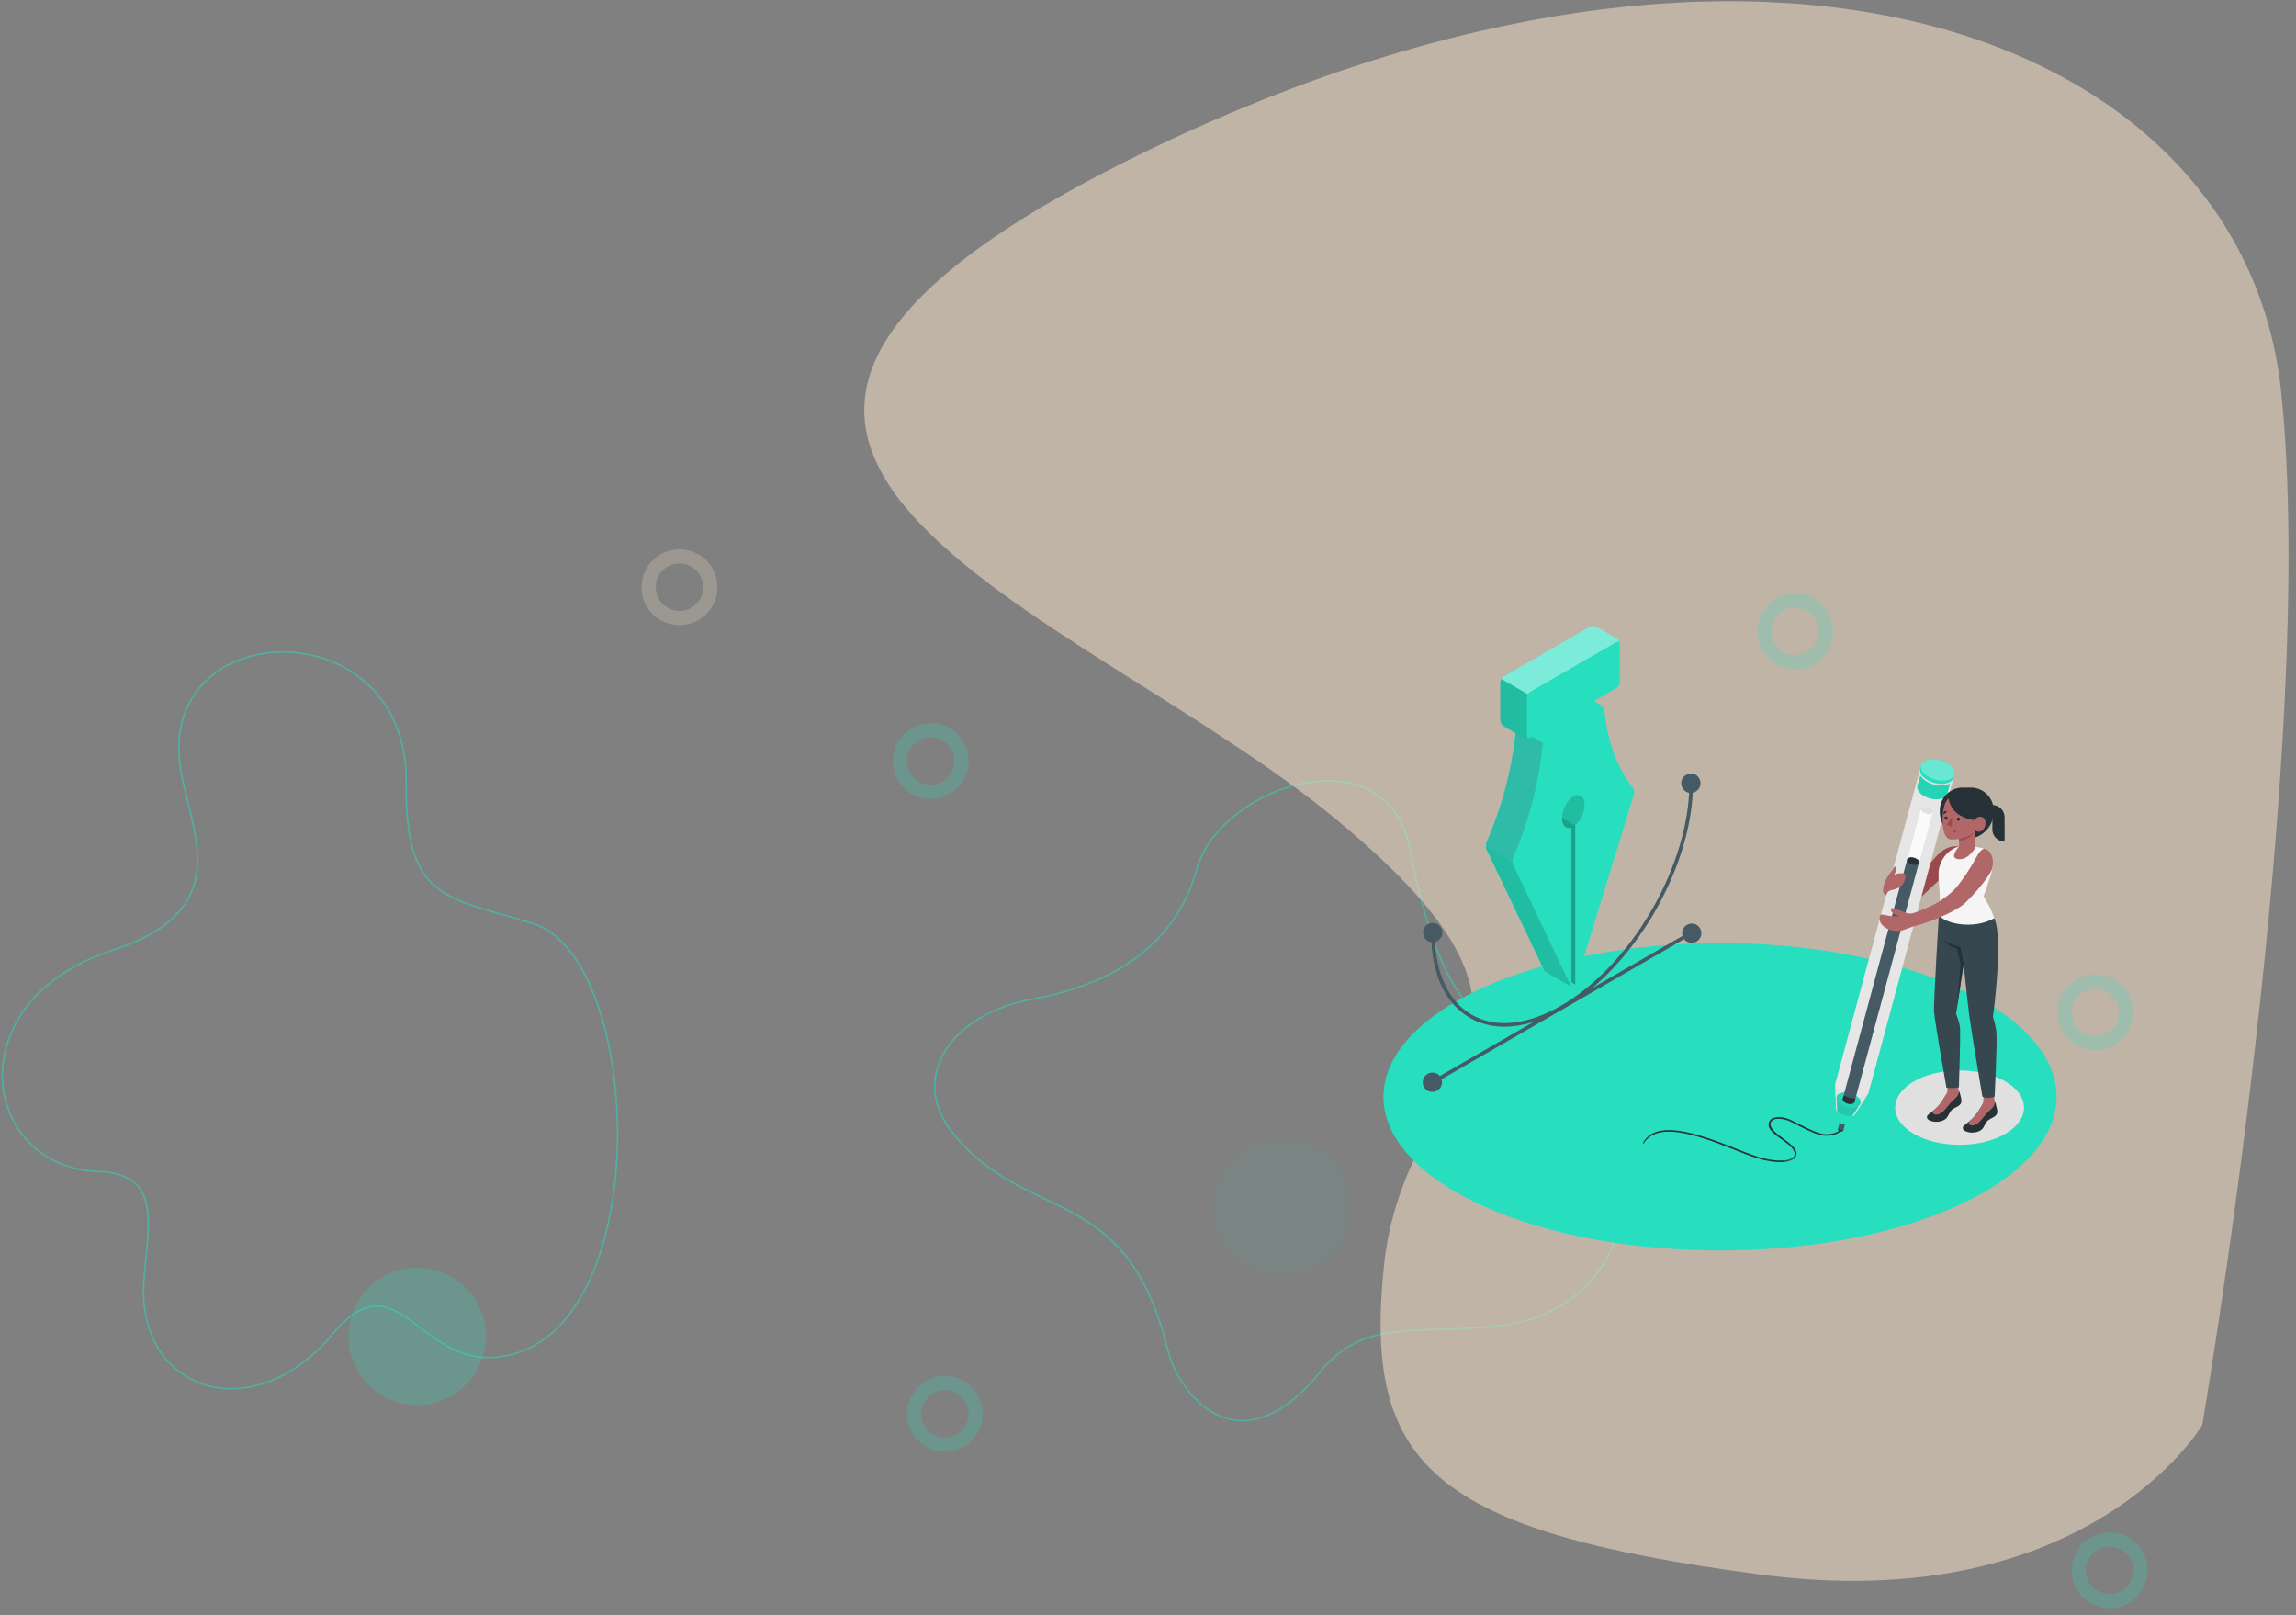 <svg 
 xmlns="http://www.w3.org/2000/svg"
 xmlns:xlink="http://www.w3.org/1999/xlink"
 width="1453px" height="1022px">
<rect width="100%" height="100%" fill="#808080" stroke="none"/>
<path fill-rule="evenodd"  stroke="rgb(39, 222, 191)" stroke-width="1px" stroke-linecap="butt" stroke-linejoin="miter" opacity="0.502" fill="none"
 d="M891.958,536.244 C906.692,609.412 923.570,651.294 978.517,668.253 C1049.772,690.246 1050.478,825.661 951.179,838.482 C899.257,845.184 863.928,832.621 835.559,867.828 C784.967,930.631 746.246,883.172 739.055,854.084 C712.463,746.536 649.742,775.706 602.582,716.309 C574.810,681.346 601.971,641.350 653.649,632.043 C732.570,617.837 751.116,571.804 757.425,549.716 C772.661,496.397 877.224,463.062 891.958,536.244 Z"/>
<path fill-rule="evenodd"  stroke="rgb(39, 222, 191)" stroke-width="1px" stroke-linecap="butt" stroke-linejoin="miter" opacity="0.502" fill="none"
 d="M257.040,495.244 C256.281,569.878 282.140,567.259 337.074,584.218 C408.329,606.211 415.682,845.591 316.383,858.413 C264.462,865.115 251.776,794.456 210.355,844.167 C160.156,904.405 86.215,880.663 91.072,810.344 C93.446,775.937 103.513,742.616 62.133,741.137 C-11.686,738.505 -28.700,633.644 71.291,601.177 C149.642,575.739 121.042,527.100 114.367,486.873 C98.086,388.849 258.180,383.762 257.040,495.244 Z"/>
<path fill-rule="evenodd"  opacity="0.502" fill="rgb(255, 231, 204)"
 d="M1393.646,901.683 C1393.646,901.683 1321.489,1023.588 1113.791,996.112 C906.093,968.636 862.623,926.876 875.871,800.322 C889.119,673.768 1012.519,657.005 846.300,518.972 C680.081,380.938 336.164,284.339 725.931,95.454 C1115.698,-93.430 1419.928,22.512 1443.584,247.592 C1467.241,472.672 1393.646,901.683 1393.646,901.683 Z"/>
<path fill-rule="evenodd"  fill="rgb(39, 222, 191)"
 d="M937.890,762.665 C1021.067,800.640 1155.931,800.640 1239.117,762.665 C1322.294,724.690 1322.294,663.115 1239.117,625.140 C1155.940,587.165 1021.067,587.165 937.890,625.140 C854.703,663.115 854.703,724.690 937.890,762.665 Z"/>
<path fill-rule="evenodd"  fill="rgb(224, 224, 224)"
 d="M1240.116,724.282 C1217.581,724.282 1199.366,713.767 1199.366,700.759 C1199.366,687.751 1217.581,677.236 1240.116,677.236 C1262.651,677.236 1280.866,687.751 1280.866,700.759 C1280.866,713.767 1262.651,724.282 1240.116,724.282 Z"/>
<path fill-rule="evenodd"  fill="rgb(39, 222, 191)"
 d="M978.854,494.056 C974.865,496.364 971.615,502.551 971.615,507.880 C971.615,512.624 974.203,515.085 977.581,513.930 L977.581,614.626 L940.879,537.615 C940.268,536.325 940.242,534.229 940.802,532.914 C950.069,511.470 956.909,487.310 959.243,462.522 C959.378,461.105 960.473,459.365 961.703,458.652 L995.987,438.855 C997.226,438.142 998.329,438.719 998.482,440.136 C1000.782,461.580 1007.350,477.491 1016.243,488.193 C1017.160,489.287 1017.601,491.247 1017.185,492.614 C1012.026,509.382 982.291,606.089 980.127,613.149 L980.127,512.454 C983.521,509.696 986.092,504.265 986.092,499.521 C986.084,494.184 982.851,491.748 978.854,494.056 Z"/>
<path fill-rule="evenodd"  fill="rgb(39, 222, 191)"
 d="M1033.979,502.313 L996.921,622.849 L994.392,621.381 L994.392,624.317 L977.581,614.626 L940.879,537.615 C940.268,536.325 940.242,534.229 940.802,532.914 C950.069,511.470 956.909,487.310 959.243,462.522 C959.378,461.105 960.473,459.365 961.704,458.652 L995.987,438.855 C997.226,438.142 999.229,438.142 1000.459,438.855 L1012.781,445.965 C1014.020,446.678 1015.123,448.410 1015.276,449.827 C1017.576,471.279 1024.144,487.191 1033.037,497.892 C1033.954,498.995 1034.403,500.947 1033.979,502.313 Z"/>
<path fill-rule="evenodd"  opacity="0.149" fill="rgb(0, 0, 0)"
 d="M1002.886,509.212 C1002.886,513.964 1000.315,519.396 996.921,522.145 L996.921,622.840 L994.392,621.372 L994.392,624.309 L994.392,523.613 C990.997,524.767 988.426,522.323 988.426,517.579 C988.426,512.250 991.659,506.055 995.665,503.747 C999.653,501.439 1002.886,503.891 1002.886,509.212 Z"/>
<path fill-rule="evenodd"  fill="rgb(39, 222, 191)"
 d="M1033.979,502.313 L996.921,622.849 L996.921,522.145 C1000.315,519.395 1002.886,513.973 1002.886,509.212 C1002.886,503.891 999.653,501.439 995.665,503.747 C991.668,506.055 988.426,512.242 988.426,517.579 C988.426,522.323 990.997,524.776 994.392,523.613 L994.392,624.309 L957.681,547.315 C957.070,546.025 957.036,543.929 957.605,542.613 C966.871,521.169 973.720,497.009 976.053,472.213 C976.189,470.796 977.284,469.056 978.514,468.343 L1012.789,448.554 C1014.029,447.841 1015.132,448.418 1015.276,449.835 C1017.576,471.288 1024.144,487.199 1033.037,497.900 C1033.954,498.995 1034.403,500.947 1033.979,502.313 Z"/>
<path fill-rule="evenodd"  opacity="0.251" fill="rgb(69, 90, 100)"
 d="M976.741,470.236 C976.359,470.864 976.113,471.577 976.045,472.213 C973.720,497.009 966.863,521.169 957.596,542.613 C957.299,543.326 957.163,544.268 957.206,545.185 L940.412,535.485 C940.370,534.569 940.505,533.618 940.802,532.897 C950.078,511.453 956.917,487.293 959.243,462.505 C959.302,461.860 959.565,461.164 959.947,460.519 L976.741,470.236 Z"/>
<path fill-rule="evenodd"  opacity="0.149" fill="rgb(69, 90, 100)"
 d="M1015.217,433.471 C1014.936,432.316 1013.918,431.901 1012.798,432.554 L978.514,452.352 C977.835,452.742 977.199,453.446 976.749,454.244 L959.955,444.536 C960.414,443.747 961.042,443.051 961.712,442.652 L995.996,422.855 C997.235,422.142 999.237,422.142 1000.485,422.855 L1012.798,429.965 C1013.927,430.619 1014.945,432.130 1015.217,433.471 Z"/>
<path fill-rule="evenodd"  fill="rgb(39, 222, 191)"
 d="M951.707,427.908 L1006.009,396.552 C1007.248,395.839 1009.251,395.839 1010.481,396.552 L1022.803,403.671 C1024.042,404.384 1025.043,406.124 1025.043,407.549 L1025.043,431.472 C1025.043,432.897 1024.042,434.637 1022.803,435.349 L968.501,466.705 C967.262,467.418 965.259,467.418 964.029,466.705 L951.707,459.586 C950.468,458.873 949.467,457.133 949.467,455.708 L949.467,431.785 C949.467,430.360 950.468,428.620 951.707,427.908 Z"/>
<path fill-rule="evenodd"  opacity="0.4" fill="rgb(255, 255, 255)"
 d="M1025.026,407.185 C1024.874,406.030 1023.932,405.606 1022.803,406.251 L968.509,437.598 C967.890,437.946 967.330,438.566 966.931,439.270 L950.120,429.571 C950.536,428.866 951.096,428.247 951.715,427.899 L1006.009,396.534 C1007.248,395.822 1009.242,395.822 1010.481,396.534 L1022.803,403.654 C1023.940,404.325 1024.882,405.844 1025.026,407.185 Z"/>
<path fill-rule="evenodd"  opacity="0.149" fill="rgb(0, 0, 0)"
 d="M968.144,466.875 C968.127,466.884 968.110,466.884 968.093,466.892 C968.051,466.901 968.009,466.926 967.958,466.935 C967.915,466.969 967.864,466.977 967.813,466.994 C967.737,467.028 967.669,467.045 967.593,467.053 C967.508,467.070 967.415,467.096 967.321,467.113 C967.270,467.122 967.211,467.130 967.135,467.147 C967.007,467.164 966.880,467.189 966.753,467.198 C965.794,467.291 964.767,467.122 964.020,466.688 L951.698,459.577 C950.459,458.865 949.458,457.125 949.458,455.699 L949.458,431.768 C949.458,431.056 949.704,430.267 950.111,429.571 L966.922,439.270 C966.507,439.974 966.260,440.755 966.260,441.468 L966.260,465.399 C966.260,466.409 966.770,467.003 967.499,467.003 C967.601,467.003 967.703,466.994 967.822,466.960 C967.924,466.952 968.034,466.918 968.144,466.875 Z"/>
<path fill-rule="evenodd"  opacity="0.149" fill="rgb(0, 0, 0)"
 d="M994.392,624.309 L977.581,614.617 L940.887,537.615 C940.607,537.030 940.454,536.274 940.412,535.494 L957.206,545.193 C957.240,545.965 957.401,546.729 957.681,547.323 L994.392,624.309 Z"/>
<path fill-rule="evenodd"  opacity="0.149" fill="rgb(0, 0, 0)"
 d="M996.921,522.145 L996.921,622.840 L994.392,621.372 L994.392,624.309 L994.392,523.613 C990.997,524.767 988.426,522.323 988.426,517.579 C988.426,517.469 988.426,517.359 988.434,517.249 L996.921,522.145 Z"/>
<path fill-rule="evenodd"  fill="rgb(69, 90, 100)"
 d="M1074.542,493.191 C1074.542,490.458 1072.625,489.346 1070.257,490.713 C1067.890,492.079 1065.972,495.406 1065.972,498.138 C1065.972,500.353 1067.236,501.473 1068.976,501.108 C1066.557,551.694 1031.153,611.308 987.959,636.240 C966.498,648.630 946.378,650.666 931.306,641.968 C917.075,633.754 908.886,616.841 908.021,594.107 C909.786,592.478 911.084,589.855 911.084,587.615 C911.084,584.882 909.166,583.771 906.799,585.137 C904.431,586.503 902.513,589.830 902.513,592.562 C902.513,594.896 903.913,596.033 905.797,595.464 C906.951,618.369 915.505,635.468 930.169,643.937 C936.678,647.696 944.052,649.563 952.029,649.563 C963.426,649.563 976.045,645.753 989.105,638.218 C1033.292,612.708 1069.442,551.422 1071.318,499.844 C1073.159,498.223 1074.542,495.499 1074.542,493.191 Z"/>
<path fill-rule="evenodd"  fill="rgb(69, 90, 100)"
 d="M1070.257,585.298 C1068.288,586.435 1066.642,588.930 1066.141,591.315 L910.855,680.970 C910.303,679.290 908.700,678.764 906.790,679.867 C904.423,681.233 902.505,684.560 902.505,687.292 C902.505,690.025 904.423,691.137 906.790,689.770 C908.818,688.599 910.507,685.994 910.957,683.550 L1066.141,593.954 C1066.642,595.753 1068.288,596.347 1070.257,595.210 C1072.625,593.844 1074.542,590.517 1074.542,587.785 C1074.542,585.044 1072.625,583.932 1070.257,585.298 Z"/>
<path fill-rule="evenodd"  fill="rgb(69, 90, 100)"
 d="M912.781,590.025 C912.781,593.394 910.049,596.127 906.680,596.127 C903.311,596.127 900.578,593.394 900.578,590.025 C900.578,586.656 903.311,583.924 906.680,583.924 C910.049,583.924 912.781,586.656 912.781,590.025 Z"/>
<path fill-rule="evenodd"  fill="rgb(69, 90, 100)"
 d="M906.451,690.797 C903.077,690.797 900.349,688.069 900.349,684.695 C900.349,681.321 903.077,678.594 906.451,678.594 C909.825,678.594 912.552,681.321 912.552,684.695 C912.552,688.069 909.825,690.797 906.451,690.797 Z"/>
<path fill-rule="evenodd"  fill="rgb(69, 90, 100)"
 d="M1076.698,590.415 C1076.698,593.784 1073.965,596.517 1070.596,596.517 C1067.228,596.517 1064.495,593.784 1064.495,590.415 C1064.495,587.046 1067.228,584.314 1070.596,584.314 C1073.965,584.314 1076.698,587.046 1076.698,590.415 Z"/>
<path fill-rule="evenodd"  fill="rgb(69, 90, 100)"
 d="M1076.138,495.541 C1076.138,498.910 1073.405,501.643 1070.036,501.643 C1066.667,501.643 1063.935,498.910 1063.935,495.541 C1063.935,492.172 1066.667,489.440 1070.036,489.440 C1073.405,489.440 1076.138,492.172 1076.138,495.541 Z"/>
<path fill-rule="evenodd"  fill="rgb(38, 50, 56)"
 d="M1164.734,714.074 C1163.479,716.849 1158.871,717.494 1156.197,717.579 C1152.124,717.715 1148.373,715.882 1144.758,714.236 C1142.212,713.081 1139.743,711.757 1137.231,710.518 C1134.745,709.297 1132.224,707.862 1129.500,707.251 C1126.250,706.522 1120.539,706.165 1119.410,710.298 C1118.188,714.762 1124.315,718.512 1127.201,720.659 C1130.010,722.747 1134.049,725.165 1135.458,728.577 C1137.172,732.727 1131.537,734.033 1128.567,734.194 C1120.132,734.644 1111.841,731.878 1104.085,728.857 C1092.959,724.520 1081.885,719.768 1070.242,716.959 C1060.509,714.609 1045.353,712.275 1039.726,723.112 C1039.616,723.324 1039.964,723.731 1040.108,723.485 C1046.210,713.471 1060.178,715.542 1069.792,717.867 C1081.563,720.710 1092.730,725.547 1103.983,729.909 C1111.510,732.820 1119.410,735.357 1127.566,735.213 C1131.291,735.145 1138.810,733.567 1136.484,728.161 C1135.279,725.352 1132.411,723.273 1130.069,721.474 C1127.184,719.259 1123.917,717.214 1121.642,714.320 C1120.191,712.479 1119.733,709.789 1122.211,708.499 C1124.324,707.404 1127.243,707.777 1129.458,708.320 C1132.852,709.152 1136.069,711.112 1139.175,712.683 C1142.043,714.125 1144.928,715.517 1147.898,716.747 C1151.344,718.173 1154.789,718.953 1158.506,718.334 C1160.958,717.927 1164.607,717.036 1165.617,714.431 C1165.821,713.913 1164.947,713.599 1164.734,714.074 L1164.734,714.074 Z"/>
<path fill-rule="evenodd"  fill="rgb(154, 74, 77)"
 d="M1223.925,543.385 C1219.580,548.579 1212.409,555.588 1208.336,560.697 C1206.197,563.379 1204.984,566.705 1205.035,570.133 C1205.069,572.679 1205.764,574.801 1208.251,573.715 C1210.050,572.934 1211.187,572.000 1213.809,569.412 C1216.168,567.087 1227.574,556.395 1227.574,556.395 C1227.574,556.395 1229.712,543.258 1233.234,542.189 C1236.756,541.120 1239.760,535.493 1239.760,535.493 C1234.015,534.917 1229.432,536.801 1223.925,543.385 Z"/>
<path fill-rule="evenodd"  fill="rgb(230, 230, 230)"
 d="M1161.467,685.535 C1161.476,685.501 1161.493,685.468 1161.501,685.434 L1214.904,487.403 C1214.913,487.394 1214.913,487.394 1214.913,487.386 L1214.929,487.335 C1214.946,487.293 1214.955,487.242 1214.980,487.191 C1215.065,486.919 1215.193,486.639 1215.362,486.393 C1215.532,486.122 1215.736,485.867 1215.973,485.621 C1216.703,484.891 1217.772,484.297 1219.156,483.941 C1223.908,482.676 1230.569,484.484 1234.040,487.963 C1235.398,489.329 1236.060,490.747 1236.085,492.036 C1236.094,492.401 1236.051,492.758 1235.958,493.089 L1183.073,689.202 L1182.521,691.255 L1182.513,691.255 L1182.513,691.264 C1182.114,692.800 1180.663,694.047 1178.312,694.692 C1173.543,695.948 1166.865,694.149 1163.402,690.669 C1161.662,688.930 1161.043,687.088 1161.467,685.535 Z"/>
<path fill-rule="evenodd"  fill="rgb(69, 90, 100)"
 d="M1163.258,713.743 L1163.258,713.743 L1164.599,708.423 L1164.599,708.423 C1164.658,708.151 1164.896,707.930 1165.303,707.820 C1166.084,707.616 1167.187,707.913 1167.755,708.482 C1168.044,708.771 1168.137,709.067 1168.069,709.330 L1168.069,709.330 L1166.746,714.642 L1166.746,714.642 C1166.661,714.923 1166.508,715.194 1166.287,715.415 C1165.583,716.119 1164.437,716.119 1163.733,715.406 C1163.283,714.965 1163.122,714.329 1163.258,713.743 Z"/>
<path fill-rule="evenodd"  fill="rgb(38, 50, 56)"
 d="M1163.215,714.091 L1163.215,714.074 C1163.224,713.972 1163.232,713.862 1163.249,713.760 C1163.258,713.752 1163.249,713.743 1163.258,713.743 C1163.648,714.838 1165.787,715.551 1166.703,714.753 C1166.695,714.787 1166.686,714.829 1166.669,714.855 C1166.661,714.889 1166.635,714.948 1166.635,714.948 C1166.559,715.126 1166.440,715.279 1166.296,715.424 C1165.592,716.128 1164.446,716.119 1163.742,715.406 C1163.368,715.050 1163.190,714.566 1163.215,714.091 Z"/>
<path fill-rule="evenodd"  fill="rgb(224, 224, 224)"
 d="M1163.207,704.001 C1165.184,705.995 1168.994,707.022 1171.710,706.301 C1172.737,706.029 1173.467,705.546 1173.857,704.935 L1181.749,692.706 C1181.036,693.580 1179.865,694.267 1178.295,694.701 C1173.526,695.965 1166.856,694.157 1163.385,690.678 C1162.197,689.490 1161.544,688.243 1161.382,687.080 L1162.027,701.600 C1162.027,701.693 1162.036,701.795 1162.044,701.888 C1162.121,702.559 1162.494,703.288 1163.207,704.001 Z"/>
<path fill-rule="evenodd"  opacity="0.102" fill="rgb(0, 0, 0)"
 d="M1163.733,697.603 C1166.186,700.063 1170.912,701.345 1174.290,700.454 C1175.953,700.004 1176.980,699.113 1177.268,698.027 C1177.591,696.924 1177.183,695.625 1175.936,694.370 C1173.501,691.891 1168.774,690.619 1165.396,691.510 C1163.699,691.960 1162.664,692.859 1162.384,693.971 C1162.078,695.074 1162.511,696.381 1163.733,697.603 Z"/>
<path fill-rule="evenodd"  fill="rgb(224, 224, 224)"
 d="M1163.207,704.001 C1165.184,705.995 1168.994,707.022 1171.710,706.301 C1172.737,706.029 1173.467,705.546 1173.857,704.935 L1181.749,692.706 C1181.036,693.580 1179.865,694.267 1178.295,694.701 C1173.526,695.965 1166.856,694.157 1163.385,690.678 C1162.197,689.490 1161.544,688.243 1161.382,687.080 L1162.027,701.600 C1162.027,701.693 1162.036,701.795 1162.044,701.888 C1162.121,702.559 1162.494,703.288 1163.207,704.001 Z"/>
<path fill-rule="evenodd"  fill="rgb(39, 222, 191)"
 d="M1162.927,708.253 L1162.927,708.253 L1162.910,708.253 L1162.316,695.006 C1162.307,694.887 1162.290,694.768 1162.299,694.649 C1162.299,693.249 1163.377,692.061 1165.396,691.527 C1168.748,690.636 1173.458,691.908 1175.911,694.370 C1177.328,695.795 1177.676,697.297 1177.082,698.494 C1177.065,698.528 1177.048,698.544 1177.039,698.570 L1176.836,698.875 L1169.571,710.120 L1169.563,710.120 C1169.342,710.468 1168.935,710.739 1168.350,710.900 C1166.822,711.308 1164.675,710.722 1163.563,709.602 C1163.122,709.144 1162.919,708.677 1162.927,708.253 Z"/>
<path fill-rule="evenodd"  opacity="0.102" fill="rgb(0, 0, 0)"
 d="M1162.927,708.253 L1162.927,708.253 L1162.910,708.253 L1162.316,695.006 C1162.307,694.887 1162.290,694.768 1162.299,694.649 C1162.299,693.249 1163.377,692.061 1165.396,691.527 C1168.748,690.636 1173.458,691.908 1175.911,694.370 C1177.328,695.795 1177.676,697.297 1177.082,698.494 C1177.065,698.528 1177.048,698.544 1177.039,698.570 L1176.836,698.875 L1169.571,710.120 L1169.563,710.120 C1169.342,710.468 1168.935,710.739 1168.350,710.900 C1166.822,711.308 1164.675,710.722 1163.563,709.602 C1163.122,709.144 1162.919,708.677 1162.927,708.253 Z"/>
<path fill-rule="evenodd"  fill="rgb(39, 222, 191)"
 d="M1163.733,697.603 C1166.186,700.063 1170.912,701.345 1174.290,700.454 C1175.953,700.004 1176.980,699.113 1177.268,698.027 C1177.591,696.924 1177.183,695.625 1175.936,694.370 C1173.501,691.891 1168.774,690.619 1165.396,691.510 C1163.699,691.960 1162.664,692.859 1162.384,693.971 C1162.078,695.074 1162.511,696.381 1163.733,697.603 Z"/>
<path fill-rule="evenodd"  fill="rgb(39, 222, 191)"
 d="M1163.733,697.603 C1166.186,700.063 1170.912,701.345 1174.290,700.454 C1175.953,700.004 1176.980,699.113 1177.268,698.027 C1177.591,696.924 1177.183,695.625 1175.936,694.370 C1173.501,691.891 1168.774,690.619 1165.396,691.510 C1163.699,691.960 1162.664,692.859 1162.384,693.971 C1162.078,695.074 1162.511,696.381 1163.733,697.603 Z"/>
<path fill-rule="evenodd"  opacity="0.051" fill="rgb(0, 0, 0)"
 d="M1162.375,693.979 C1162.613,693.037 1163.402,692.256 1164.658,691.756 C1167.815,694.132 1172.525,695.430 1176.488,695.014 C1177.294,696.067 1177.540,697.119 1177.268,698.035 C1176.980,699.122 1175.961,700.004 1174.290,700.462 C1170.912,701.354 1166.186,700.080 1163.733,697.611 C1162.511,696.381 1162.078,695.074 1162.375,693.979 Z"/>
<path fill-rule="evenodd"  fill="rgb(39, 222, 191)"
 d="M1163.572,709.602 C1164.692,710.722 1166.830,711.299 1168.366,710.892 C1168.944,710.730 1169.351,710.459 1169.572,710.111 L1169.589,710.111 L1173.093,704.680 C1172.720,705.121 1172.126,705.469 1171.337,705.682 C1168.876,706.335 1165.439,705.401 1163.657,703.619 C1163.046,703.008 1162.706,702.372 1162.630,701.769 L1162.919,708.261 L1162.935,708.261 C1162.919,708.677 1163.122,709.152 1163.572,709.602 Z"/>
<path fill-rule="evenodd"  fill="rgb(250, 250, 250)"
 d="M1215.761,511.588 C1215.905,511.028 1216.423,510.587 1217.263,510.358 C1218.952,509.917 1221.311,510.553 1222.524,511.784 C1223.144,512.411 1223.365,513.056 1223.203,513.608 L1223.203,513.608 L1214.505,545.736 C1214.565,545.235 1214.335,544.659 1213.792,544.115 C1212.562,542.876 1210.177,542.231 1208.497,542.681 C1207.725,542.885 1207.233,543.284 1207.046,543.767 L1215.761,511.588 Z"/>
<path fill-rule="evenodd"  fill="rgb(224, 224, 224)"
 d="M1216.440,513.404 C1217.662,514.635 1220.021,515.271 1221.710,514.830 C1222.541,514.601 1223.051,514.160 1223.195,513.616 C1223.356,513.065 1223.152,512.411 1222.524,511.792 C1221.311,510.553 1218.943,509.917 1217.263,510.366 C1216.415,510.596 1215.897,511.037 1215.761,511.597 C1215.617,512.140 1215.829,512.793 1216.440,513.404 Z"/>
<path fill-rule="evenodd"  fill="rgb(39, 222, 191)"
 d="M1213.368,497.298 L1213.368,497.298 L1213.394,497.204 C1213.402,497.162 1213.419,497.111 1213.427,497.069 L1215.931,487.836 C1215.956,487.734 1215.982,487.641 1216.007,487.539 L1216.024,487.471 L1216.033,487.471 C1216.482,486.172 1217.747,485.103 1219.775,484.569 C1224.052,483.431 1230.043,485.061 1233.166,488.192 C1234.736,489.771 1235.279,491.426 1234.889,492.834 L1234.889,492.834 L1232.351,502.228 C1232.343,502.254 1232.343,502.270 1232.334,502.296 L1232.317,502.373 L1232.317,502.373 C1231.902,503.722 1230.612,504.825 1228.533,505.376 C1224.256,506.514 1218.264,504.884 1215.142,501.753 C1213.631,500.242 1213.071,498.656 1213.368,497.298 Z"/>
<path fill-rule="evenodd"  opacity="0.051" fill="rgb(0, 0, 0)"
 d="M1213.368,497.298 L1213.368,497.298 L1213.394,497.204 C1213.402,497.162 1213.419,497.111 1213.427,497.069 L1215.931,487.836 C1215.956,487.734 1215.982,487.641 1216.007,487.539 L1216.024,487.471 L1216.033,487.471 C1216.482,486.172 1217.747,485.103 1219.775,484.569 C1224.052,483.431 1230.043,485.061 1233.166,488.192 C1234.736,489.771 1235.279,491.426 1234.889,492.834 L1234.889,492.834 L1232.351,502.228 C1232.343,502.254 1232.343,502.270 1232.334,502.296 L1232.317,502.373 L1232.317,502.373 C1231.902,503.722 1230.612,504.825 1228.533,505.376 C1224.256,506.514 1218.264,504.884 1215.142,501.753 C1213.631,500.242 1213.071,498.656 1213.368,497.298 Z"/>
<path fill-rule="evenodd"  fill="rgb(69, 90, 100)"
 d="M1166.186,695.082 L1169.809,681.691 L1206.868,544.014 C1206.859,543.997 1206.868,543.971 1206.885,543.963 L1206.961,543.674 C1207.148,543.190 1207.640,542.800 1208.412,542.588 C1210.101,542.147 1212.477,542.783 1213.707,544.022 C1214.251,544.565 1214.480,545.134 1214.420,545.643 C1214.429,545.651 1214.420,545.660 1214.420,545.660 L1214.318,546.025 L1177.251,683.694 L1173.636,697.102 C1173.492,697.645 1172.983,698.086 1172.151,698.316 C1170.938,698.638 1169.368,698.392 1168.137,697.772 C1167.959,697.687 1167.806,697.594 1167.645,697.501 C1167.357,697.323 1167.102,697.119 1166.881,696.898 C1166.270,696.279 1166.033,695.625 1166.186,695.082 Z"/>
<path fill-rule="evenodd"  fill="rgb(38, 50, 56)"
 d="M1207.614,545.634 C1208.836,546.865 1211.196,547.501 1212.884,547.060 C1213.716,546.831 1214.225,546.390 1214.369,545.847 C1214.531,545.295 1214.327,544.641 1213.699,544.022 C1212.477,542.783 1210.118,542.147 1208.438,542.596 C1207.589,542.826 1207.071,543.267 1206.936,543.827 C1206.783,544.370 1207.003,545.024 1207.614,545.634 Z"/>
<path fill-rule="evenodd"  fill="rgb(38, 50, 56)"
 d="M1166.186,695.082 L1166.737,693.054 C1168.994,694.225 1171.651,694.938 1174.188,695.065 L1173.636,697.102 C1173.492,697.645 1172.983,698.086 1172.151,698.316 C1170.938,698.638 1169.368,698.392 1168.137,697.772 C1167.645,697.535 1167.221,697.238 1166.881,696.898 C1166.270,696.279 1166.033,695.625 1166.186,695.082 Z"/>
<path fill-rule="evenodd"  fill="rgb(224, 224, 224)"
 d="M1216.813,492.562 C1220.276,496.042 1226.954,497.841 1231.723,496.585 C1234.074,495.948 1235.525,494.701 1235.924,493.157 C1236.382,491.604 1235.797,489.762 1234.040,487.989 C1230.595,484.484 1223.916,482.685 1219.156,483.949 C1216.762,484.586 1215.294,485.858 1214.896,487.428 C1214.471,488.990 1215.091,490.831 1216.813,492.562 Z"/>
<path fill-rule="evenodd"  fill="rgb(39, 222, 191)"
 d="M1217.102,491.519 C1220.564,494.998 1227.243,496.797 1232.012,495.541 C1234.363,494.905 1235.814,493.657 1236.213,492.113 L1236.238,492.045 L1236.807,489.991 C1236.815,489.940 1236.823,489.915 1236.832,489.873 C1236.857,489.762 1236.874,489.660 1236.891,489.542 C1236.917,489.397 1236.925,489.236 1236.925,489.092 C1236.925,488.998 1236.925,488.905 1236.917,488.803 C1236.925,488.786 1236.925,488.769 1236.917,488.752 C1236.908,488.668 1236.900,488.566 1236.883,488.464 C1236.832,488.048 1236.713,487.632 1236.527,487.199 C1236.476,487.080 1236.416,486.953 1236.357,486.843 C1236.331,486.775 1236.306,486.724 1236.263,486.665 C1236.213,486.554 1236.153,486.453 1236.085,486.359 C1235.780,485.850 1235.381,485.349 1234.880,484.857 C1231.418,481.369 1224.748,479.570 1220.004,480.826 C1218.612,481.191 1217.552,481.777 1216.813,482.515 L1216.796,482.532 C1216.686,482.642 1216.576,482.769 1216.482,482.888 L1216.219,483.253 C1216.169,483.330 1216.126,483.415 1216.084,483.491 L1215.999,483.635 C1215.948,483.737 1215.905,483.839 1215.871,483.949 L1215.846,484.017 C1215.812,484.119 1215.770,484.221 1215.744,484.331 L1215.252,486.122 C1215.269,486.062 1215.210,486.223 1215.176,486.368 C1214.760,487.946 1215.379,489.787 1217.102,491.519 Z"/>
<path fill-rule="evenodd"  opacity="0.302" fill="rgb(255, 255, 255)"
 d="M1217.687,489.456 C1221.150,492.936 1227.828,494.735 1232.589,493.479 C1234.940,492.843 1236.391,491.595 1236.790,490.059 C1237.248,488.506 1236.662,486.665 1234.906,484.891 C1231.460,481.395 1224.790,479.587 1220.021,480.852 C1217.628,481.488 1216.168,482.761 1215.761,484.331 C1215.345,485.875 1215.965,487.725 1217.687,489.456 Z"/>
<path fill-rule="evenodd"  fill="rgb(38, 50, 56)"
 d="M1244.622,530.699 L1244.622,530.699 C1254.033,530.699 1261.671,523.070 1261.671,513.650 L1261.671,512.708 C1261.671,504.732 1255.204,498.265 1247.227,498.265 L1242.034,498.265 C1234.057,498.265 1227.591,504.732 1227.591,512.708 L1227.591,513.650 C1227.582,523.070 1235.211,530.699 1244.622,530.699 Z"/>
<path fill-rule="evenodd"  fill="rgb(38, 50, 56)"
 d="M1268.587,532.430 L1268.587,532.430 C1264.310,532.430 1260.848,528.968 1260.848,524.691 L1260.848,509.297 L1260.848,509.297 C1265.124,509.297 1268.587,512.759 1268.587,517.036 L1268.587,532.430 Z"/>
<path fill-rule="evenodd"  fill="rgb(38, 50, 56)"
 d="M1227.081,699.308 C1225.104,701.472 1222.923,703.212 1220.581,704.969 C1220.233,705.231 1219.868,705.512 1219.682,705.902 C1219.376,706.539 1218.901,708.117 1221.803,709.135 C1224.646,710.128 1228.185,709.890 1230.773,708.278 C1233.157,706.784 1233.268,703.670 1235.525,701.897 C1237.197,700.581 1239.284,700.242 1240.634,698.527 C1241.576,697.331 1241.330,695.744 1240.837,693.775 C1240.303,691.629 1240.057,689.999 1239.344,690.160 L1239.463,691.153 C1238.572,692.570 1233.972,692.986 1231.927,692.010 C1231.919,692.002 1228.371,697.891 1227.081,699.308 Z"/>
<path fill-rule="evenodd"  fill="rgb(177, 102, 104)"
 d="M1225.062,701.319 C1225.062,701.319 1225.062,701.311 1225.062,701.302 C1225.749,700.666 1226.428,700.013 1227.081,699.308 C1227.913,698.400 1229.687,695.625 1230.841,693.775 C1231.545,692.647 1232.411,691.230 1232.445,689.728 C1232.496,687.827 1232.309,684.441 1232.309,684.441 L1239.123,683.991 L1239.454,691.145 L1239.454,691.145 C1239.632,692.766 1238.292,694.208 1235.915,696.245 C1233.539,698.290 1230.527,703.059 1228.380,704.256 C1226.233,705.452 1224.697,705.410 1223.780,704.799 C1222.847,704.162 1222.754,703.679 1225.062,701.319 Z"/>
<path fill-rule="evenodd"  fill="rgb(38, 50, 56)"
 d="M1249.782,706.123 C1247.804,708.286 1245.624,710.026 1243.281,711.783 C1242.933,712.046 1242.569,712.326 1242.382,712.716 C1242.076,713.353 1241.601,714.931 1244.503,715.950 C1247.346,716.942 1250.885,716.705 1253.473,715.093 C1255.858,713.599 1255.968,710.485 1258.225,708.711 C1259.897,707.396 1261.985,707.056 1263.334,705.342 C1264.276,704.146 1264.030,702.559 1263.538,700.590 C1263.003,698.443 1262.757,696.813 1262.044,696.975 L1262.163,697.968 C1261.272,699.385 1256.672,699.801 1254.627,698.825 C1254.610,698.816 1251.072,704.705 1249.782,706.123 Z"/>
<path fill-rule="evenodd"  fill="rgb(177, 102, 104)"
 d="M1247.762,708.134 C1247.762,708.134 1247.762,708.125 1247.762,708.117 C1248.449,707.480 1249.128,706.827 1249.782,706.123 C1250.613,705.215 1252.387,702.440 1253.541,700.590 C1254.245,699.461 1255.026,697.968 1255.136,696.474 C1255.255,694.802 1255.170,691.331 1255.170,691.331 L1261.985,691.365 L1262.154,697.959 L1262.154,697.959 C1262.333,699.580 1260.992,701.014 1258.616,703.059 C1256.240,705.104 1253.227,709.873 1251.080,711.070 C1248.933,712.266 1247.397,712.224 1246.481,711.613 C1245.539,710.977 1245.445,710.493 1247.762,708.134 Z"/>
<path fill-rule="evenodd"  fill="rgb(55, 71, 79)"
 d="M1262.061,580.919 C1268.001,593.894 1261.246,643.088 1261.246,643.088 C1261.425,645.193 1263.283,648.469 1263.495,654.901 C1263.775,663.158 1262.307,693.640 1262.307,693.640 C1262.307,693.640 1258.726,695.804 1254.534,693.792 C1254.534,693.792 1247.499,652.406 1246.124,641.527 C1244.928,632.023 1242.628,609.695 1242.628,609.695 L1237.901,641.476 C1237.901,641.476 1240.328,646.780 1240.456,651.575 C1240.625,658.007 1239.675,687.852 1239.675,687.852 C1239.675,687.852 1236.798,688.862 1231.774,688.124 C1231.774,688.124 1224.621,647.730 1223.942,640.025 C1223.543,635.425 1226.980,578.976 1226.980,578.976 L1262.061,580.919 Z"/>
<path fill-rule="evenodd"  fill="rgb(38, 50, 56)"
 d="M1242.636,609.687 L1240.710,599.079 C1240.710,599.079 1232.555,597.391 1228.847,593.911 C1228.847,593.911 1232.725,598.740 1238.495,600.319 L1240.659,609.594 L1238.521,637.326 L1242.636,609.687 Z"/>
<path fill-rule="evenodd"  fill="rgb(245, 245, 245)"
 d="M1250.469,535.799 L1250.469,535.799 C1255.680,536.520 1258.480,537.666 1260.160,542.571 C1261.263,545.778 1260.966,550.488 1259.855,553.696 L1255.298,567.011 C1255.298,567.011 1259.795,574.012 1262.061,580.928 C1248.746,588.362 1230.994,584.407 1226.988,578.985 C1226.818,577.830 1227.896,572.272 1227.574,566.366 C1227.226,560.069 1226.216,552.847 1227.209,548.961 C1229.042,541.739 1234.083,537.029 1239.760,535.502 L1250.469,535.799 Z"/>
<path fill-rule="evenodd"  fill="rgb(177, 102, 104)"
 d="M1233.183,505.156 C1231.384,506.216 1229.161,510.748 1229.373,520.244 C1229.559,528.289 1232.165,530.275 1233.480,530.852 C1234.787,531.429 1237.316,531.072 1239.768,530.665 L1239.768,535.493 C1239.768,535.493 1236.374,539.431 1236.586,541.646 C1236.798,543.861 1241.482,544.387 1244.665,542.223 C1247.838,540.059 1249.875,536.766 1249.875,536.766 L1249.875,525.098 C1249.875,525.098 1251.530,527.313 1254.245,525.514 C1256.952,523.715 1257.063,519.260 1255.484,517.656 C1253.906,516.052 1250.512,516.561 1249.875,518.776 C1249.875,518.776 1245.963,518.920 1240.744,516.052 C1235.534,513.184 1233.531,508.278 1233.183,505.156 Z"/>
<path fill-rule="evenodd"  fill="rgb(38, 50, 56)"
 d="M1238.359,518.224 C1238.334,518.802 1238.758,519.294 1239.318,519.319 C1239.878,519.345 1240.354,518.895 1240.379,518.318 C1240.405,517.741 1239.980,517.249 1239.420,517.223 C1238.860,517.197 1238.385,517.639 1238.359,518.224 Z"/>
<path fill-rule="evenodd"  fill="rgb(154, 74, 77)"
 d="M1238.088,525.039 L1235.737,525.785 C1235.932,526.456 1236.620,526.838 1237.265,526.625 C1237.910,526.430 1238.283,525.718 1238.088,525.039 Z"/>
<path fill-rule="evenodd"  fill="rgb(38, 50, 56)"
 d="M1230.060,515.118 L1232.105,513.701 C1231.732,513.116 1230.968,512.963 1230.408,513.354 C1229.840,513.744 1229.687,514.533 1230.060,515.118 Z"/>
<path fill-rule="evenodd"  fill="rgb(38, 50, 56)"
 d="M1230.535,517.494 C1230.510,518.072 1230.934,518.564 1231.494,518.589 C1232.054,518.615 1232.530,518.165 1232.555,517.588 C1232.580,517.011 1232.156,516.519 1231.596,516.493 C1231.036,516.459 1230.561,516.909 1230.535,517.494 Z"/>
<path fill-rule="evenodd"  fill="rgb(154, 74, 77)"
 d="M1235.305,516.909 L1235.143,523.002 L1231.944,522.009 L1235.305,516.909 Z"/>
<path fill-rule="evenodd"  fill="rgb(154, 74, 77)"
 d="M1239.768,530.665 C1242.356,530.326 1247.677,528.798 1248.509,526.694 C1248.509,526.694 1248.229,528.017 1246.642,529.375 C1245.055,530.741 1239.768,532.277 1239.768,532.277 L1239.768,530.665 L1239.768,530.665 Z"/>
<path fill-rule="evenodd"  fill="rgb(177, 102, 104)"
 d="M1198.823,575.005 C1200.401,575.598 1201.988,575.641 1204.152,576.659 C1206.053,577.559 1206.851,577.890 1208.811,577.991 C1210.932,578.094 1216.864,575.565 1222.083,573.138 C1228.236,570.278 1234.787,565.093 1237.299,562.250 C1242.416,556.471 1246.778,549.249 1249.026,545.388 C1250.885,542.206 1252.794,537.589 1255.722,537.013 C1260.848,537.547 1262.935,546.483 1259.609,551.999 C1256.282,557.515 1250.367,564.737 1244.062,570.846 C1241.007,573.808 1235.406,577.024 1227.387,580.453 C1221.336,583.041 1216.482,584.653 1211.196,586.028 C1209.592,586.444 1208.455,587.046 1205.442,588.081 C1204.229,588.497 1202.905,588.998 1201.623,589.032 C1199.994,589.075 1198.348,588.939 1196.769,588.515 C1194.784,587.980 1192.891,586.987 1191.457,585.510 C1190.668,584.696 1190.014,583.737 1189.683,582.650 C1189.344,581.573 1189.344,580.368 1189.794,579.324 C1189.887,579.112 1189.997,578.900 1190.184,578.764 C1190.515,578.518 1190.973,578.560 1191.389,578.620 C1193.680,578.951 1196.107,579.655 1198.407,579.740 C1200.359,579.816 1201.742,579.596 1201.496,579.299 C1201.250,578.993 1200.104,579.027 1198.619,578.195 C1197.211,577.398 1196.294,575.768 1196.812,575.013 C1197.321,574.258 1197.236,574.410 1198.823,575.005 Z"/>
<path fill-rule="evenodd"  fill="rgb(177, 102, 104)"
 d="M1198.755,553.628 C1198.755,553.628 1200.877,551.939 1204.907,552.601 C1206.859,552.924 1206.113,560.298 1199.841,562.360 C1195.759,563.701 1194.928,563.005 1193.613,566.366 C1193.613,566.366 1191.152,565.857 1191.746,562.097 C1192.348,558.346 1193.986,554.918 1196.718,551.694 C1198.517,549.572 1198.636,547.781 1199.519,548.384 C1200.520,549.071 1199.909,550.819 1199.909,550.819 L1198.755,553.628 Z"/>
<path fill-rule="evenodd"  opacity="0.22" fill="rgb(39, 222, 191)"
 d="M264.000,889.000 C239.944,889.000 220.500,869.555 220.500,845.500 C220.500,821.444 239.944,802.000 264.000,802.000 C288.055,802.000 307.500,821.444 307.500,845.500 C307.500,869.555 288.055,889.000 264.000,889.000 Z"/>
<path fill-rule="evenodd"  opacity="0.059" fill="rgb(39, 222, 191)"
 d="M811.000,807.000 C786.944,807.000 767.500,787.555 767.500,763.500 C767.500,739.444 786.944,720.000 811.000,720.000 C835.055,720.000 854.500,739.444 854.500,763.500 C854.500,787.555 835.055,807.000 811.000,807.000 Z"/>
<path fill-rule="evenodd"  stroke="rgb(39, 222, 191)" stroke-width="9px" stroke-linecap="butt" stroke-linejoin="miter" opacity="0.22" fill="none"
 d="M598.000,914.000 C587.216,914.000 578.500,905.283 578.500,894.500 C578.500,883.716 587.216,875.000 598.000,875.000 C608.783,875.000 617.500,883.716 617.500,894.500 C617.500,905.283 608.783,914.000 598.000,914.000 Z"/>
<path fill-rule="evenodd"  stroke="rgb(39, 222, 191)" stroke-width="9px" stroke-linecap="butt" stroke-linejoin="miter" opacity="0.22" fill="none"
 d="M1145.000,772.000 C1134.216,772.000 1125.500,763.283 1125.500,752.500 C1125.500,741.716 1134.216,733.000 1145.000,733.000 C1155.783,733.000 1164.500,741.716 1164.500,752.500 C1164.500,763.283 1155.783,772.000 1145.000,772.000 Z"/>
<path fill-rule="evenodd"  stroke="rgb(39, 222, 191)" stroke-width="9px" stroke-linecap="butt" stroke-linejoin="miter" opacity="0.22" fill="none"
 d="M1335.000,1013.000 C1324.216,1013.000 1315.500,1004.283 1315.500,993.500 C1315.500,982.716 1324.216,974.000 1335.000,974.000 C1345.783,974.000 1354.500,982.716 1354.500,993.500 C1354.500,1004.283 1345.783,1013.000 1335.000,1013.000 Z"/>
<path fill-rule="evenodd"  stroke="rgb(39, 222, 191)" stroke-width="9px" stroke-linecap="butt" stroke-linejoin="miter" opacity="0.22" fill="none"
 d="M589.000,501.000 C578.216,501.000 569.500,492.283 569.500,481.500 C569.500,470.716 578.216,462.000 589.000,462.000 C599.783,462.000 608.500,470.716 608.500,481.500 C608.500,492.283 599.783,501.000 589.000,501.000 Z"/>
<path fill-rule="evenodd"  stroke="rgb(39, 222, 191)" stroke-width="9px" stroke-linecap="butt" stroke-linejoin="miter" opacity="0.22" fill="none"
 d="M1136.000,419.000 C1125.216,419.000 1116.500,410.283 1116.500,399.500 C1116.500,388.716 1125.216,380.000 1136.000,380.000 C1146.783,380.000 1155.500,388.716 1155.500,399.500 C1155.500,410.283 1146.783,419.000 1136.000,419.000 Z"/>
<path fill-rule="evenodd"  stroke="rgb(39, 222, 191)" stroke-width="9px" stroke-linecap="butt" stroke-linejoin="miter" opacity="0.22" fill="none"
 d="M1326.000,660.000 C1315.216,660.000 1306.500,651.283 1306.500,640.500 C1306.500,629.716 1315.216,621.000 1326.000,621.000 C1336.783,621.000 1345.500,629.716 1345.500,640.500 C1345.500,651.283 1336.783,660.000 1326.000,660.000 Z"/>
<path fill-rule="evenodd"  stroke="rgb(255, 231, 204)" stroke-width="9px" stroke-linecap="butt" stroke-linejoin="miter" opacity="0.22" fill="none"
 d="M430.000,391.000 C419.216,391.000 410.500,382.283 410.500,371.500 C410.500,360.716 419.216,352.000 430.000,352.000 C440.783,352.000 449.500,360.716 449.500,371.500 C449.500,382.283 440.783,391.000 430.000,391.000 Z"/>
</svg>